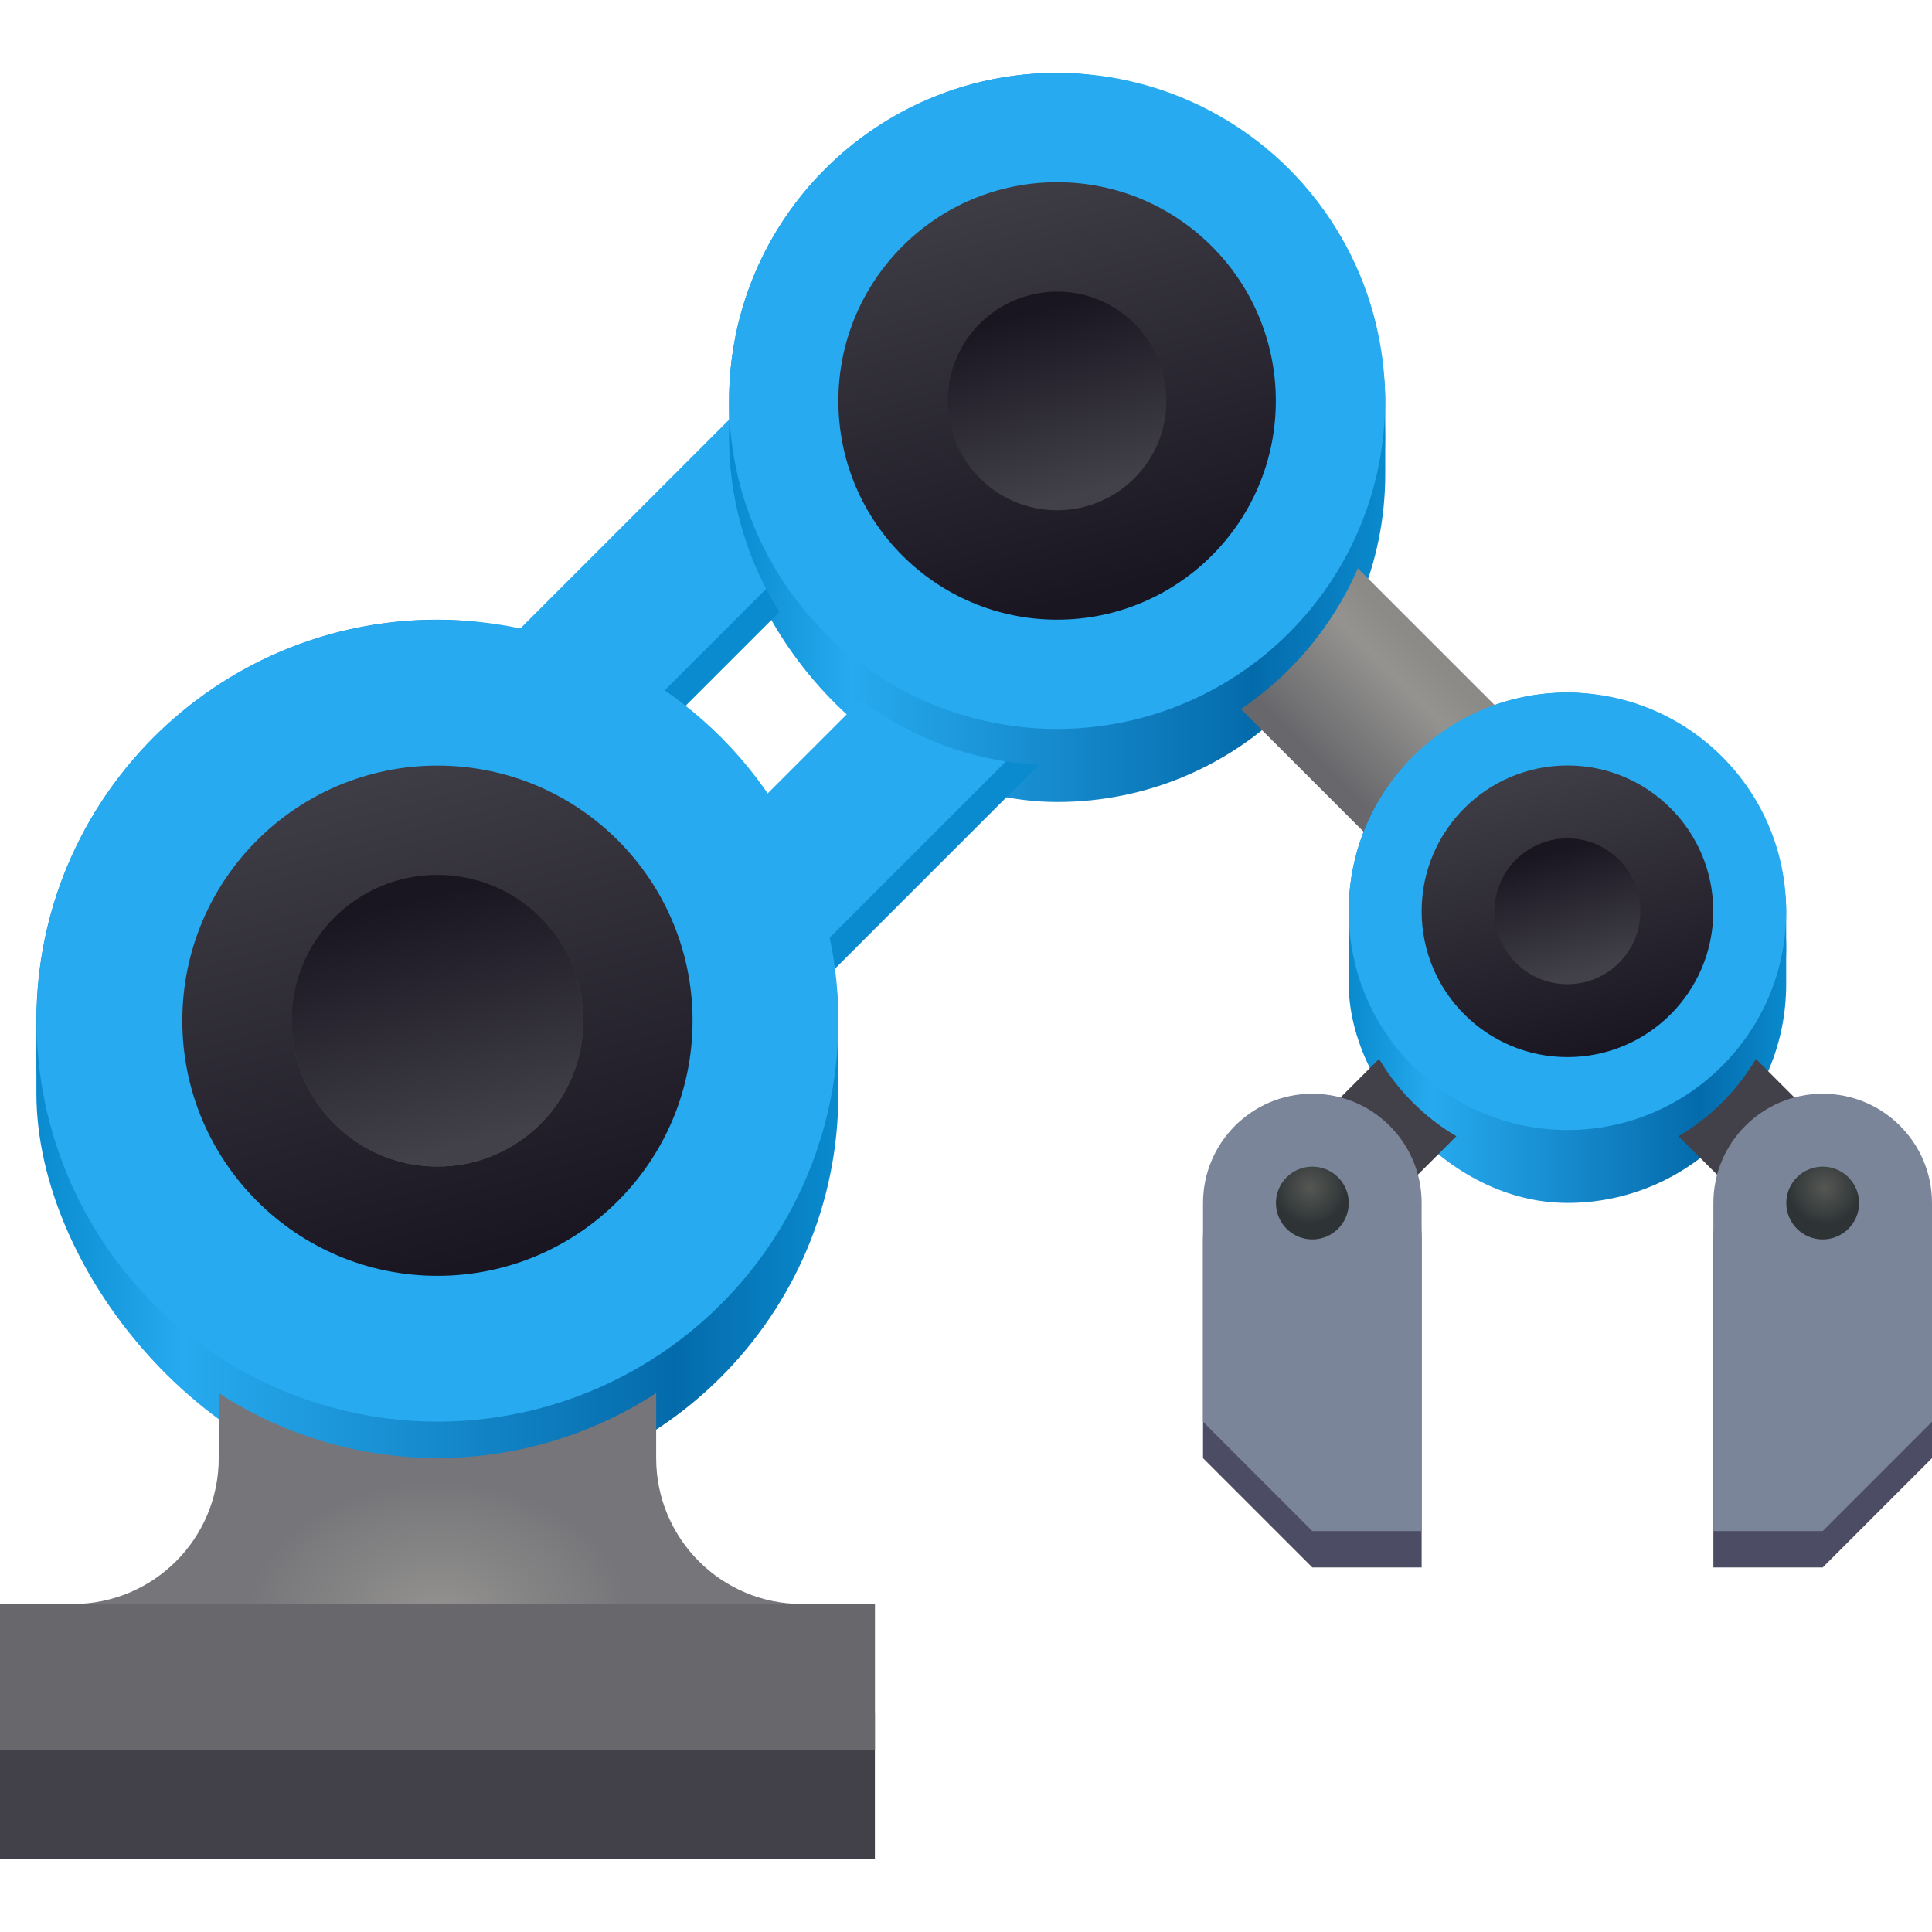 <?xml version="1.0" encoding="UTF-8" standalone="no"?>
<!-- Created with Inkscape (http://www.inkscape.org/) -->

<svg
   xmlns:dc="http://purl.org/dc/elements/1.1/"
   xmlns:cc="http://creativecommons.org/ns#"
   xmlns:rdf="http://www.w3.org/1999/02/22-rdf-syntax-ns#"
   xmlns:svg="http://www.w3.org/2000/svg"
   xmlns="http://www.w3.org/2000/svg"
   xmlns:xlink="http://www.w3.org/1999/xlink"
   xmlns:sodipodi="http://sodipodi.sourceforge.net/DTD/sodipodi-0.dtd"
   xmlns:inkscape="http://www.inkscape.org/namespaces/inkscape"
   width="64"
   height="64"
   viewBox="0 0 16.933 16.933"
   version="1.1"
   id="svg8"
   sodipodi:docname="icon.svg"
   inkscape:version="0.92.4 5da689c313, 2019-01-14">
  <defs
     id="defs2">
    <linearGradient
       id="linearGradient1337">
      <stop
         offset="0"
         stop-color="#f6d32d"
         id="stop1329"
         style="stop-color:#0a8bcf;stop-opacity:1" />
      <stop
         offset=".182"
         stop-color="#f9f06b"
         id="stop1331"
         style="stop-color:#27aaef;stop-opacity:1" />
      <stop
         offset=".795"
         stop-color="#e5a50a"
         id="stop1333"
         style="stop-color:#046bab;stop-opacity:1" />
      <stop
         offset="1"
         stop-color="#f6d32d"
         id="stop1335"
         style="stop-color:#0a8bcf;stop-opacity:1" />
    </linearGradient>
    <linearGradient
       id="linearGradient1327">
      <stop
         offset="0"
         stop-color="#f6d32d"
         id="stop1319"
         style="stop-color:#0a8bcf;stop-opacity:1" />
      <stop
         offset=".182"
         stop-color="#f9f06b"
         id="stop1321"
         style="stop-color:#27aaef;stop-opacity:1" />
      <stop
         offset=".795"
         stop-color="#e5a50a"
         id="stop1323"
         style="stop-color:#046bab;stop-opacity:1" />
      <stop
         offset="1"
         stop-color="#f6d32d"
         id="stop1325"
         style="stop-color:#0a8bcf;stop-opacity:1" />
    </linearGradient>
    <linearGradient
       id="linearGradient1317">
      <stop
         offset="0"
         stop-color="#f6d32d"
         id="stop1309"
         style="stop-color:#0a8bcf;stop-opacity:1" />
      <stop
         offset=".182"
         stop-color="#f9f06b"
         id="stop1311"
         style="stop-color:#27aaef;stop-opacity:1" />
      <stop
         offset=".795"
         stop-color="#e5a50a"
         id="stop1313"
         style="stop-color:#046bab;stop-opacity:1" />
      <stop
         offset="1"
         stop-color="#f6d32d"
         id="stop1315"
         style="stop-color:#0a8bcf;stop-opacity:1" />
    </linearGradient>
    <linearGradient
       id="linearGradient1307">
      <stop
         offset="0"
         stop-color="#f6d32d"
         id="stop1299"
         style="stop-color:#0a8bcf;stop-opacity:1" />
      <stop
         offset=".182"
         stop-color="#f9f06b"
         id="stop1301"
         style="stop-color:#27aaef;stop-opacity:1" />
      <stop
         offset=".795"
         stop-color="#e5a50a"
         id="stop1303"
         style="stop-color:#046bab;stop-opacity:1" />
      <stop
         offset="1"
         stop-color="#f6d32d"
         id="stop1305"
         style="stop-color:#0a8bcf;stop-opacity:1" />
    </linearGradient>
    <linearGradient
       id="linearGradient1297">
      <stop
         offset="0"
         stop-color="#f6d32d"
         id="stop1289"
         style="stop-color:#0a8bcf;stop-opacity:1" />
      <stop
         offset=".182"
         stop-color="#f9f06b"
         id="stop1291"
         style="stop-color:#27aaef;stop-opacity:1" />
      <stop
         offset=".795"
         stop-color="#e5a50a"
         id="stop1293"
         style="stop-color:#046bab;stop-opacity:1" />
      <stop
         offset="1"
         stop-color="#f6d32d"
         id="stop1295"
         style="stop-color:#0a8bcf;stop-opacity:1" />
    </linearGradient>
    <linearGradient
       id="linearGradient1287">
      <stop
         offset="0"
         stop-color="#f6d32d"
         id="stop1279"
         style="stop-color:#0a8bcf;stop-opacity:1" />
      <stop
         offset=".182"
         stop-color="#f9f06b"
         id="stop1281"
         style="stop-color:#27aaef;stop-opacity:1" />
      <stop
         offset=".795"
         stop-color="#e5a50a"
         id="stop1283"
         style="stop-color:#046bab;stop-opacity:1" />
      <stop
         offset="1"
         stop-color="#f6d32d"
         id="stop1285"
         style="stop-color:#0a8bcf;stop-opacity:1" />
    </linearGradient>
    <linearGradient
       id="e">
      <stop
         id="stop815"
         stop-color="#68676b"
         offset="0" />
      <stop
         id="stop817"
         stop-color="#949390"
         offset=".733" />
      <stop
         id="stop819"
         stop-color="#8b8a87"
         offset="1" />
    </linearGradient>
    <linearGradient
       id="a">
      <stop
         id="stop822"
         stop-color="#949390"
         offset="0" />
      <stop
         id="stop824"
         stop-color="#767579"
         offset="1" />
    </linearGradient>
    <linearGradient
       id="b">
      <stop
         id="stop827"
         stop-color="#191622"
         offset="0" />
      <stop
         id="stop829"
         stop-color="#424048"
         offset="1" />
    </linearGradient>
    <linearGradient
       id="d">
      <stop
         id="stop837"
         stop-color="#f6d32d"
         offset="0" />
      <stop
         id="stop839"
         stop-color="#f9f06b"
         offset=".182" />
      <stop
         id="stop841"
         stop-color="#e5a50a"
         offset=".795" />
      <stop
         id="stop843"
         stop-color="#f6d32d"
         offset="1" />
    </linearGradient>
    <linearGradient
       id="c">
      <stop
         id="stop846"
         stop-color="#555753"
         offset="0" />
      <stop
         id="stop848"
         stop-color="#2e3436"
         offset="1" />
    </linearGradient>
    <linearGradient
       id="f">
      <stop
         id="stop851"
         stop-color="#2e3436"
         offset="0" />
      <stop
         id="stop853"
         stop-color="#555753"
         offset="1" />
    </linearGradient>
    <radialGradient
       gradientTransform="matrix(0.021,0,0,0.015,1.15,288.475)"
       gradientUnits="userSpaceOnUse"
       r="80"
       fy="384.952"
       fx="128"
       cy="384.952"
       cx="128"
       id="k"
       xlink:href="#a" />
    <linearGradient
       y2="207.729"
       x2="134.779"
       y1="323.267"
       x1="165.737"
       gradientTransform="matrix(0.034,0,0,0.034,4.062,274.27)"
       gradientUnits="userSpaceOnUse"
       id="p"
       xlink:href="#b" />
    <radialGradient
       gradientTransform="matrix(0.04,0,0,0.04,2.236,278.151)"
       gradientUnits="userSpaceOnUse"
       r="8"
       fy="308.125"
       fx="343.875"
       cy="308.125"
       cx="343.875"
       id="w"
       xlink:href="#c" />
    <linearGradient
       y2="256"
       x2="448"
       y1="256"
       x1="352"
       gradientTransform="matrix(0.04,0,0,0.04,-2.236,278.15)"
       gradientUnits="userSpaceOnUse"
       id="h"
       xlink:href="#linearGradient1327" />
    <linearGradient
       y2="144"
       x2="360"
       y1="144"
       x1="216"
       gradientTransform="matrix(0.04,0,0,0.04,-2.236,278.15)"
       gradientUnits="userSpaceOnUse"
       id="i"
       xlink:href="#linearGradient1307" />
    <linearGradient
       y2="280"
       x2="240"
       y1="280"
       x1="64"
       gradientTransform="matrix(0.04,0,0,0.04,-2.236,278.15)"
       gradientUnits="userSpaceOnUse"
       id="j"
       xlink:href="#linearGradient1287" />
    <linearGradient
       y2="187.429"
       x2="341.571"
       y1="211.334"
       x1="317.666"
       gradientTransform="matrix(0.04,0,0,0.04,-1.278,278.15)"
       gradientUnits="userSpaceOnUse"
       id="n"
       xlink:href="#e" />
    <linearGradient
       y2="207.729"
       x2="134.779"
       y1="323.267"
       x1="165.737"
       gradientTransform="matrix(0.04,0,0,0.04,-2.236,278.15)"
       gradientUnits="userSpaceOnUse"
       id="q"
       xlink:href="#b" />
    <linearGradient
       y2="298.475"
       x2="159.094"
       y1="245.525"
       x1="144.906"
       gradientTransform="matrix(0.04,0,0,0.04,-2.236,278.15)"
       gradientUnits="userSpaceOnUse"
       id="r"
       xlink:href="#f" />
    <linearGradient
       y2="298.475"
       x2="159.094"
       y1="245.525"
       x1="144.906"
       gradientTransform="matrix(0.04,0,0,0.04,-2.236,278.15)"
       gradientUnits="userSpaceOnUse"
       id="s"
       xlink:href="#b" />
    <linearGradient
       y2="298.475"
       x2="159.094"
       y1="245.525"
       x1="144.906"
       gradientTransform="matrix(0.03,0,0,0.03,4.713,275.434)"
       gradientUnits="userSpaceOnUse"
       id="t"
       xlink:href="#b" />
    <linearGradient
       y2="207.729"
       x2="134.779"
       y1="323.267"
       x1="165.737"
       gradientTransform="matrix(0.023,0,0,0.023,10.27,281.847)"
       gradientUnits="userSpaceOnUse"
       id="u"
       xlink:href="#b" />
    <linearGradient
       y2="298.475"
       x2="159.094"
       y1="245.525"
       x1="144.906"
       gradientTransform="matrix(0.02,0,0,0.02,10.703,282.623)"
       gradientUnits="userSpaceOnUse"
       id="v"
       xlink:href="#b" />
    <radialGradient
       r="8"
       fy="308.125"
       fx="343.875"
       cy="308.125"
       cx="343.875"
       gradientTransform="matrix(0.04,0,0,0.04,-25.24,278.151)"
       gradientUnits="userSpaceOnUse"
       id="x"
       xlink:href="#c" />
    <linearGradient
       inkscape:collect="always"
       xlink:href="#linearGradient1337"
       id="linearGradient1003"
       gradientUnits="userSpaceOnUse"
       gradientTransform="matrix(0.04,0,0,0.04,-2.236,278.15)"
       x1="352"
       y1="256"
       x2="448"
       y2="256" />
    <linearGradient
       inkscape:collect="always"
       xlink:href="#linearGradient1317"
       id="linearGradient1005"
       gradientUnits="userSpaceOnUse"
       gradientTransform="matrix(0.04,0,0,0.04,-2.236,278.15)"
       x1="216"
       y1="144"
       x2="360"
       y2="144" />
    <radialGradient
       gradientTransform="matrix(0.021,0,0,0.015,-17.024,282.138)"
       gradientUnits="userSpaceOnUse"
       r="80"
       fy="384.952"
       fx="128"
       cy="384.952"
       cx="128"
       id="k-3"
       xlink:href="#a" />
    <linearGradient
       y2="207.729"
       x2="134.779"
       y1="323.267"
       x1="165.737"
       gradientTransform="matrix(0.034,0,0,0.034,-14.112,267.934)"
       gradientUnits="userSpaceOnUse"
       id="p-6"
       xlink:href="#b" />
    <radialGradient
       gradientTransform="matrix(0.04,0,0,0.04,-15.938,271.815)"
       gradientUnits="userSpaceOnUse"
       r="8"
       fy="308.125"
       fx="343.875"
       cy="308.125"
       cx="343.875"
       id="w-7"
       xlink:href="#c" />
    <linearGradient
       y2="256"
       x2="448"
       y1="256"
       x1="352"
       gradientTransform="matrix(0.04,0,0,0.04,-20.411,271.813)"
       gradientUnits="userSpaceOnUse"
       id="h-5"
       xlink:href="#d" />
    <linearGradient
       y2="144"
       x2="360"
       y1="144"
       x1="216"
       gradientTransform="matrix(0.04,0,0,0.04,-20.411,271.813)"
       gradientUnits="userSpaceOnUse"
       id="i-3"
       xlink:href="#d" />
    <linearGradient
       y2="280"
       x2="240"
       y1="280"
       x1="64"
       gradientTransform="matrix(0.04,0,0,0.04,-20.411,271.813)"
       gradientUnits="userSpaceOnUse"
       id="j-5"
       xlink:href="#d" />
    <linearGradient
       y2="187.429"
       x2="341.571"
       y1="211.334"
       x1="317.666"
       gradientTransform="matrix(0.04,0,0,0.04,-19.452,271.813)"
       gradientUnits="userSpaceOnUse"
       id="n-6"
       xlink:href="#e" />
    <linearGradient
       y2="207.729"
       x2="134.779"
       y1="323.267"
       x1="165.737"
       gradientTransform="matrix(0.04,0,0,0.04,-20.411,271.813)"
       gradientUnits="userSpaceOnUse"
       id="q-2"
       xlink:href="#b" />
    <linearGradient
       y2="298.475"
       x2="159.094"
       y1="245.525"
       x1="144.906"
       gradientTransform="matrix(0.04,0,0,0.04,-20.411,271.813)"
       gradientUnits="userSpaceOnUse"
       id="r-9"
       xlink:href="#f" />
    <linearGradient
       y2="298.475"
       x2="159.094"
       y1="245.525"
       x1="144.906"
       gradientTransform="matrix(0.03,0,0,0.03,-13.462,269.098)"
       gradientUnits="userSpaceOnUse"
       id="t-2"
       xlink:href="#b" />
    <linearGradient
       y2="207.729"
       x2="134.779"
       y1="323.267"
       x1="165.737"
       gradientTransform="matrix(0.023,0,0,0.023,-7.905,275.51)"
       gradientUnits="userSpaceOnUse"
       id="u-7"
       xlink:href="#b" />
    <linearGradient
       y2="298.475"
       x2="159.094"
       y1="245.525"
       x1="144.906"
       gradientTransform="matrix(0.02,0,0,0.02,-7.471,276.286)"
       gradientUnits="userSpaceOnUse"
       id="v-0"
       xlink:href="#b" />
    <radialGradient
       r="8"
       fy="308.125"
       fx="343.875"
       cy="308.125"
       cx="343.875"
       gradientTransform="matrix(0.04,0,0,0.04,-7.066,271.815)"
       gradientUnits="userSpaceOnUse"
       id="x-9"
       xlink:href="#c" />
    <linearGradient
       inkscape:collect="always"
       xlink:href="#linearGradient1297"
       id="linearGradient1049"
       gradientUnits="userSpaceOnUse"
       gradientTransform="matrix(0.04,0,0,0.04,-2.236,278.15)"
       x1="64"
       y1="280"
       x2="240"
       y2="280" />
    <radialGradient
       gradientTransform="matrix(0.525,0,0,0.367,60.8,242.53)"
       gradientUnits="userSpaceOnUse"
       r="80"
       fy="384.952"
       fx="128"
       cy="384.952"
       cx="128"
       id="k-36"
       xlink:href="#a" />
    <linearGradient
       y2="207.729"
       x2="134.779"
       y1="323.267"
       x1="165.737"
       gradientTransform="matrix(0.857,0,0,0.857,961.714,-317.176)"
       gradientUnits="userSpaceOnUse"
       id="p-0"
       xlink:href="#b" />
    <radialGradient
       gradientTransform="translate(916,-220)"
       gradientUnits="userSpaceOnUse"
       r="8"
       fy="308.125"
       fx="343.875"
       cy="308.125"
       cx="343.875"
       id="w-6"
       xlink:href="#c" />
    <linearGradient
       y2="256"
       x2="448"
       y1="256"
       x1="352"
       gradientTransform="translate(804,-220.033)"
       gradientUnits="userSpaceOnUse"
       id="h-2"
       xlink:href="#d" />
    <linearGradient
       y2="144"
       x2="360"
       y1="144"
       x1="216"
       gradientTransform="translate(804,-220.033)"
       gradientUnits="userSpaceOnUse"
       id="i-6"
       xlink:href="#d" />
    <linearGradient
       y2="280"
       x2="240"
       y1="280"
       x1="64"
       gradientTransform="translate(804,-220.033)"
       gradientUnits="userSpaceOnUse"
       id="j-1"
       xlink:href="#d" />
    <linearGradient
       y2="187.429"
       x2="341.571"
       y1="211.334"
       x1="317.666"
       gradientTransform="translate(828,-220.033)"
       gradientUnits="userSpaceOnUse"
       id="n-8"
       xlink:href="#e" />
    <linearGradient
       y2="207.729"
       x2="134.779"
       y1="323.267"
       x1="165.737"
       gradientTransform="translate(804,-220.033)"
       gradientUnits="userSpaceOnUse"
       id="q-7"
       xlink:href="#b" />
    <linearGradient
       y2="298.475"
       x2="159.094"
       y1="245.525"
       x1="144.906"
       gradientTransform="translate(804,-220.033)"
       gradientUnits="userSpaceOnUse"
       id="r-92"
       xlink:href="#f" />
    <linearGradient
       y2="298.475"
       x2="159.094"
       y1="245.525"
       x1="144.906"
       gradientTransform="matrix(0.75,0,0,0.75,978,-288.032)"
       gradientUnits="userSpaceOnUse"
       id="t-23"
       xlink:href="#b" />
    <linearGradient
       y2="207.729"
       x2="134.779"
       y1="323.267"
       x1="165.737"
       gradientTransform="matrix(0.571,0,0,0.571,1117.143,-127.462)"
       gradientUnits="userSpaceOnUse"
       id="u-75"
       xlink:href="#b" />
    <linearGradient
       y2="298.475"
       x2="159.094"
       y1="245.525"
       x1="144.906"
       gradientTransform="matrix(0.5,0,0,0.5,1128,-108.033)"
       gradientUnits="userSpaceOnUse"
       id="v-9"
       xlink:href="#b" />
    <radialGradient
       r="8"
       fy="308.125"
       fx="343.875"
       cy="308.125"
       cx="343.875"
       gradientTransform="translate(-1492,-220)"
       gradientUnits="userSpaceOnUse"
       id="x-2"
       xlink:href="#c" />
  </defs>
  <sodipodi:namedview
     id="base"
     pagecolor="#ffffff"
     bordercolor="#666666"
     borderopacity="1.0"
     inkscape:pageopacity="0.0"
     inkscape:pageshadow="2"
     inkscape:zoom="3.959798"
     inkscape:cx="23.82222"
     inkscape:cy="15.585243"
     inkscape:document-units="mm"
     inkscape:current-layer="layer1"
     showgrid="false"
     units="px"
     inkscape:window-width="1920"
     inkscape:window-height="1016"
     inkscape:window-x="0"
     inkscape:window-y="27"
     inkscape:window-maximized="1" />
  <g
     inkscape:label="Capa 1"
     inkscape:groupmode="layer"
     id="layer1"
     transform="translate(0,-280.067)">
    <path
       inkscape:connector-curvature="0"
       style="fill:#4c4c64;stroke-width:0.04;marker:none"
       d="m 15.975,289.972 c 0.529,0 0.958,0.429 0.958,0.958 v 1.917 l -0.958,0.958 h -0.958 v -2.875 c 0,-0.529 0.429,-0.958 0.958,-0.958 z m -4.473,0 c -0.529,0 -0.958,0.429 -0.958,0.958 v 1.917 l 0.958,0.958 h 0.958 v -2.875 c 0,-0.529 -0.429,-0.958 -0.958,-0.958 z"
       id="path875" />
    <rect
       style="fill:url(#linearGradient1003);stroke-width:0.04;marker:none"
       width="3.834"
       height="4.473"
       x="11.821"
       y="286.137"
       rx="1.917"
       ry="1.917"
       id="rect877" />
    <rect
       style="fill:url(#linearGradient1005);stroke-width:0.04;marker:none"
       width="5.751"
       height="6.39"
       x="6.39"
       y="280.706"
       rx="2.875"
       ry="2.875"
       id="rect879" />
    <path
       inkscape:connector-curvature="0"
       style="color:#000000;font-weight:400;line-height:normal;font-family:sans-serif;font-variant-ligatures:normal;font-variant-position:normal;font-variant-caps:normal;font-variant-numeric:normal;font-variant-alternates:normal;font-feature-settings:normal;text-indent:0;text-align:start;text-decoration:none;text-decoration-line:none;text-decoration-style:solid;text-decoration-color:#000000;text-transform:none;text-orientation:mixed;white-space:normal;shape-padding:0;overflow:visible;isolation:auto;mix-blend-mode:normal;solid-color:#000000;solid-opacity:1;fill:none;stroke:#0a8bcf;stroke-width:1.278;stroke-opacity:1"
       d="m 8.681,282.677 -6.39,6.39 1.807,1.807 6.39,-6.39 z"
       font-weight="400"
       overflow="visible"
       id="path883" />
    <path
       inkscape:connector-curvature="0"
       style="fill:#424048;stroke-width:0.04;marker:none"
       d="m -4e-7,295.083 h 7.668 v 1.278 H -4e-7 Z"
       id="path885" />
    <rect
       style="fill:url(#linearGradient1049);stroke-width:0.04;marker:none"
       width="7.029"
       height="7.668"
       x="0.319"
       y="285.498"
       rx="3.514"
       ry="3.514"
       id="rect945" />
    <path
       inkscape:connector-curvature="0"
       style="color:#000000;font-weight:400;line-height:normal;font-family:sans-serif;font-variant-ligatures:normal;font-variant-position:normal;font-variant-caps:normal;font-variant-numeric:normal;font-variant-alternates:normal;font-feature-settings:normal;text-indent:0;text-align:start;text-decoration:none;text-decoration-line:none;text-decoration-style:solid;text-decoration-color:#000000;text-transform:none;text-orientation:mixed;white-space:normal;shape-padding:0;overflow:visible;isolation:auto;mix-blend-mode:normal;solid-color:#000000;solid-opacity:1;fill:url(#k);stroke-width:0.04"
       d="m 1.917,287.735 v 5.112 c 0,0.706 -0.572,1.278 -1.278,1.278 H -3.8e-7 v 1.278 H 7.668 v -1.278 H 7.029 c -0.706,0 -1.278,-0.572 -1.278,-1.278 v -5.112 z"
       font-weight="400"
       overflow="visible"
       id="path887" />
    <path
       inkscape:connector-curvature="0"
       style="fill:#68676b;stroke-width:0.04;marker:none"
       d="m -4e-7,294.125 h 7.668 v 1.278 H -4e-7 Z"
       id="path889" />
    <path
       style="fill:none;stroke:#424048;stroke-width:0.958"
       inkscape:connector-curvature="0"
       d="m 11.182,290.93 2.556,-2.556 2.556,2.556"
       id="path891" />
    <circle
       r="1.917"
       cy="288.374"
       cx="13.738"
       style="fill:url(#h);stroke-width:0.04;marker:none"
       id="circle893" />
    <path
       inkscape:connector-curvature="0"
       style="fill:#7a8599;stroke-width:0.04;marker:none"
       d="m 15.975,289.653 c 0.529,0 0.958,0.429 0.958,0.958 v 1.917 l -0.958,0.958 h -0.958 v -2.875 c 0,-0.529 0.429,-0.958 0.958,-0.958 z"
       id="path895" />
    <path
       inkscape:connector-curvature="0"
       style="color:#000000;font-weight:400;line-height:normal;font-family:sans-serif;font-variant-ligatures:normal;font-variant-position:normal;font-variant-caps:normal;font-variant-numeric:normal;font-variant-alternates:normal;font-feature-settings:normal;text-indent:0;text-align:start;text-decoration:none;text-decoration-line:none;text-decoration-style:solid;text-decoration-color:#000000;text-transform:none;text-orientation:mixed;white-space:normal;shape-padding:0;overflow:visible;isolation:auto;mix-blend-mode:normal;solid-color:#000000;solid-opacity:1;fill:none;stroke:#27aaef;stroke-width:1.278;stroke-opacity:1"
       d="m 8.681,282.358 -6.39,6.39 1.807,1.807 6.39,-6.39 z"
       font-weight="400"
       overflow="visible"
       id="path897" />
    <circle
       style="fill:url(#j);stroke-width:0.04;marker:none"
       cx="3.834"
       cy="289.332"
       r="3.514"
       id="circle899" />
    <circle
       style="fill:#27aaef;stroke-width:0.04;marker:none;fill-opacity:1"
       cx="3.834"
       cy="289.013"
       r="3.514"
       id="circle901" />
    <path
       style="fill:none;stroke:url(#n);stroke-width:1.597"
       inkscape:connector-curvature="0"
       d="M 14.417,288.693 9.305,283.581"
       id="path903" />
    <circle
       style="fill:url(#i);stroke-width:0.04;marker:none"
       cx="9.265"
       cy="283.901"
       r="2.875"
       id="circle905" />
    <circle
       style="fill:#27aaef;stroke-width:0.04;marker:none;fill-opacity:1"
       cx="9.265"
       cy="283.581"
       r="2.875"
       id="circle907" />
    <circle
       r="1.917"
       cy="288.054"
       cx="13.738"
       style="fill:#27aaef;stroke-width:0.04;marker:none;fill-opacity:1"
       id="circle909" />
    <circle
       r="1.917"
       style="fill:url(#p);stroke-width:0.04;marker:none"
       cx="9.265"
       cy="283.581"
       id="ellipse911" />
    <circle
       style="fill:url(#q);stroke-width:0.04;marker:none"
       cx="3.834"
       cy="289.013"
       r="2.236"
       id="circle913" />
    <circle
       style="fill:url(#r);stroke-width:0.04;marker:none"
       cx="3.834"
       cy="289.013"
       r="1.278"
       id="circle915" />
    <circle
       style="fill:url(#s);stroke-width:0.04;marker:none"
       cx="3.834"
       cy="289.013"
       r="1.278"
       id="circle917" />
    <circle
       style="fill:url(#t);stroke-width:0.04;marker:none"
       cx="9.265"
       cy="283.581"
       r="0.958"
       id="circle919" />
    <circle
       r="1.278"
       style="fill:url(#u);stroke-width:0.04;marker:none"
       cx="13.738"
       cy="288.054"
       id="ellipse921" />
    <circle
       style="fill:url(#v);stroke-width:0.04;marker:none"
       cx="13.738"
       cy="288.054"
       r="0.639"
       id="circle923" />
    <circle
       r="0.319"
       style="fill:url(#w);stroke-width:0.04;marker:none"
       cx="15.975"
       cy="290.611"
       id="circle925" />
    <path
       inkscape:connector-curvature="0"
       style="fill:#7a8599;stroke-width:0.04;marker:none"
       d="m 11.502,289.653 c -0.529,0 -0.958,0.429 -0.958,0.958 v 1.917 l 0.958,0.958 h 0.958 v -2.875 c 0,-0.529 -0.429,-0.958 -0.958,-0.958 z"
       id="path927" />
    <circle
       r="0.319"
       style="fill:url(#x);stroke-width:0.04;marker:none"
       cx="-11.502"
       cy="290.611"
       transform="scale(-1,1)"
       id="circle929" />
  </g>
</svg>
